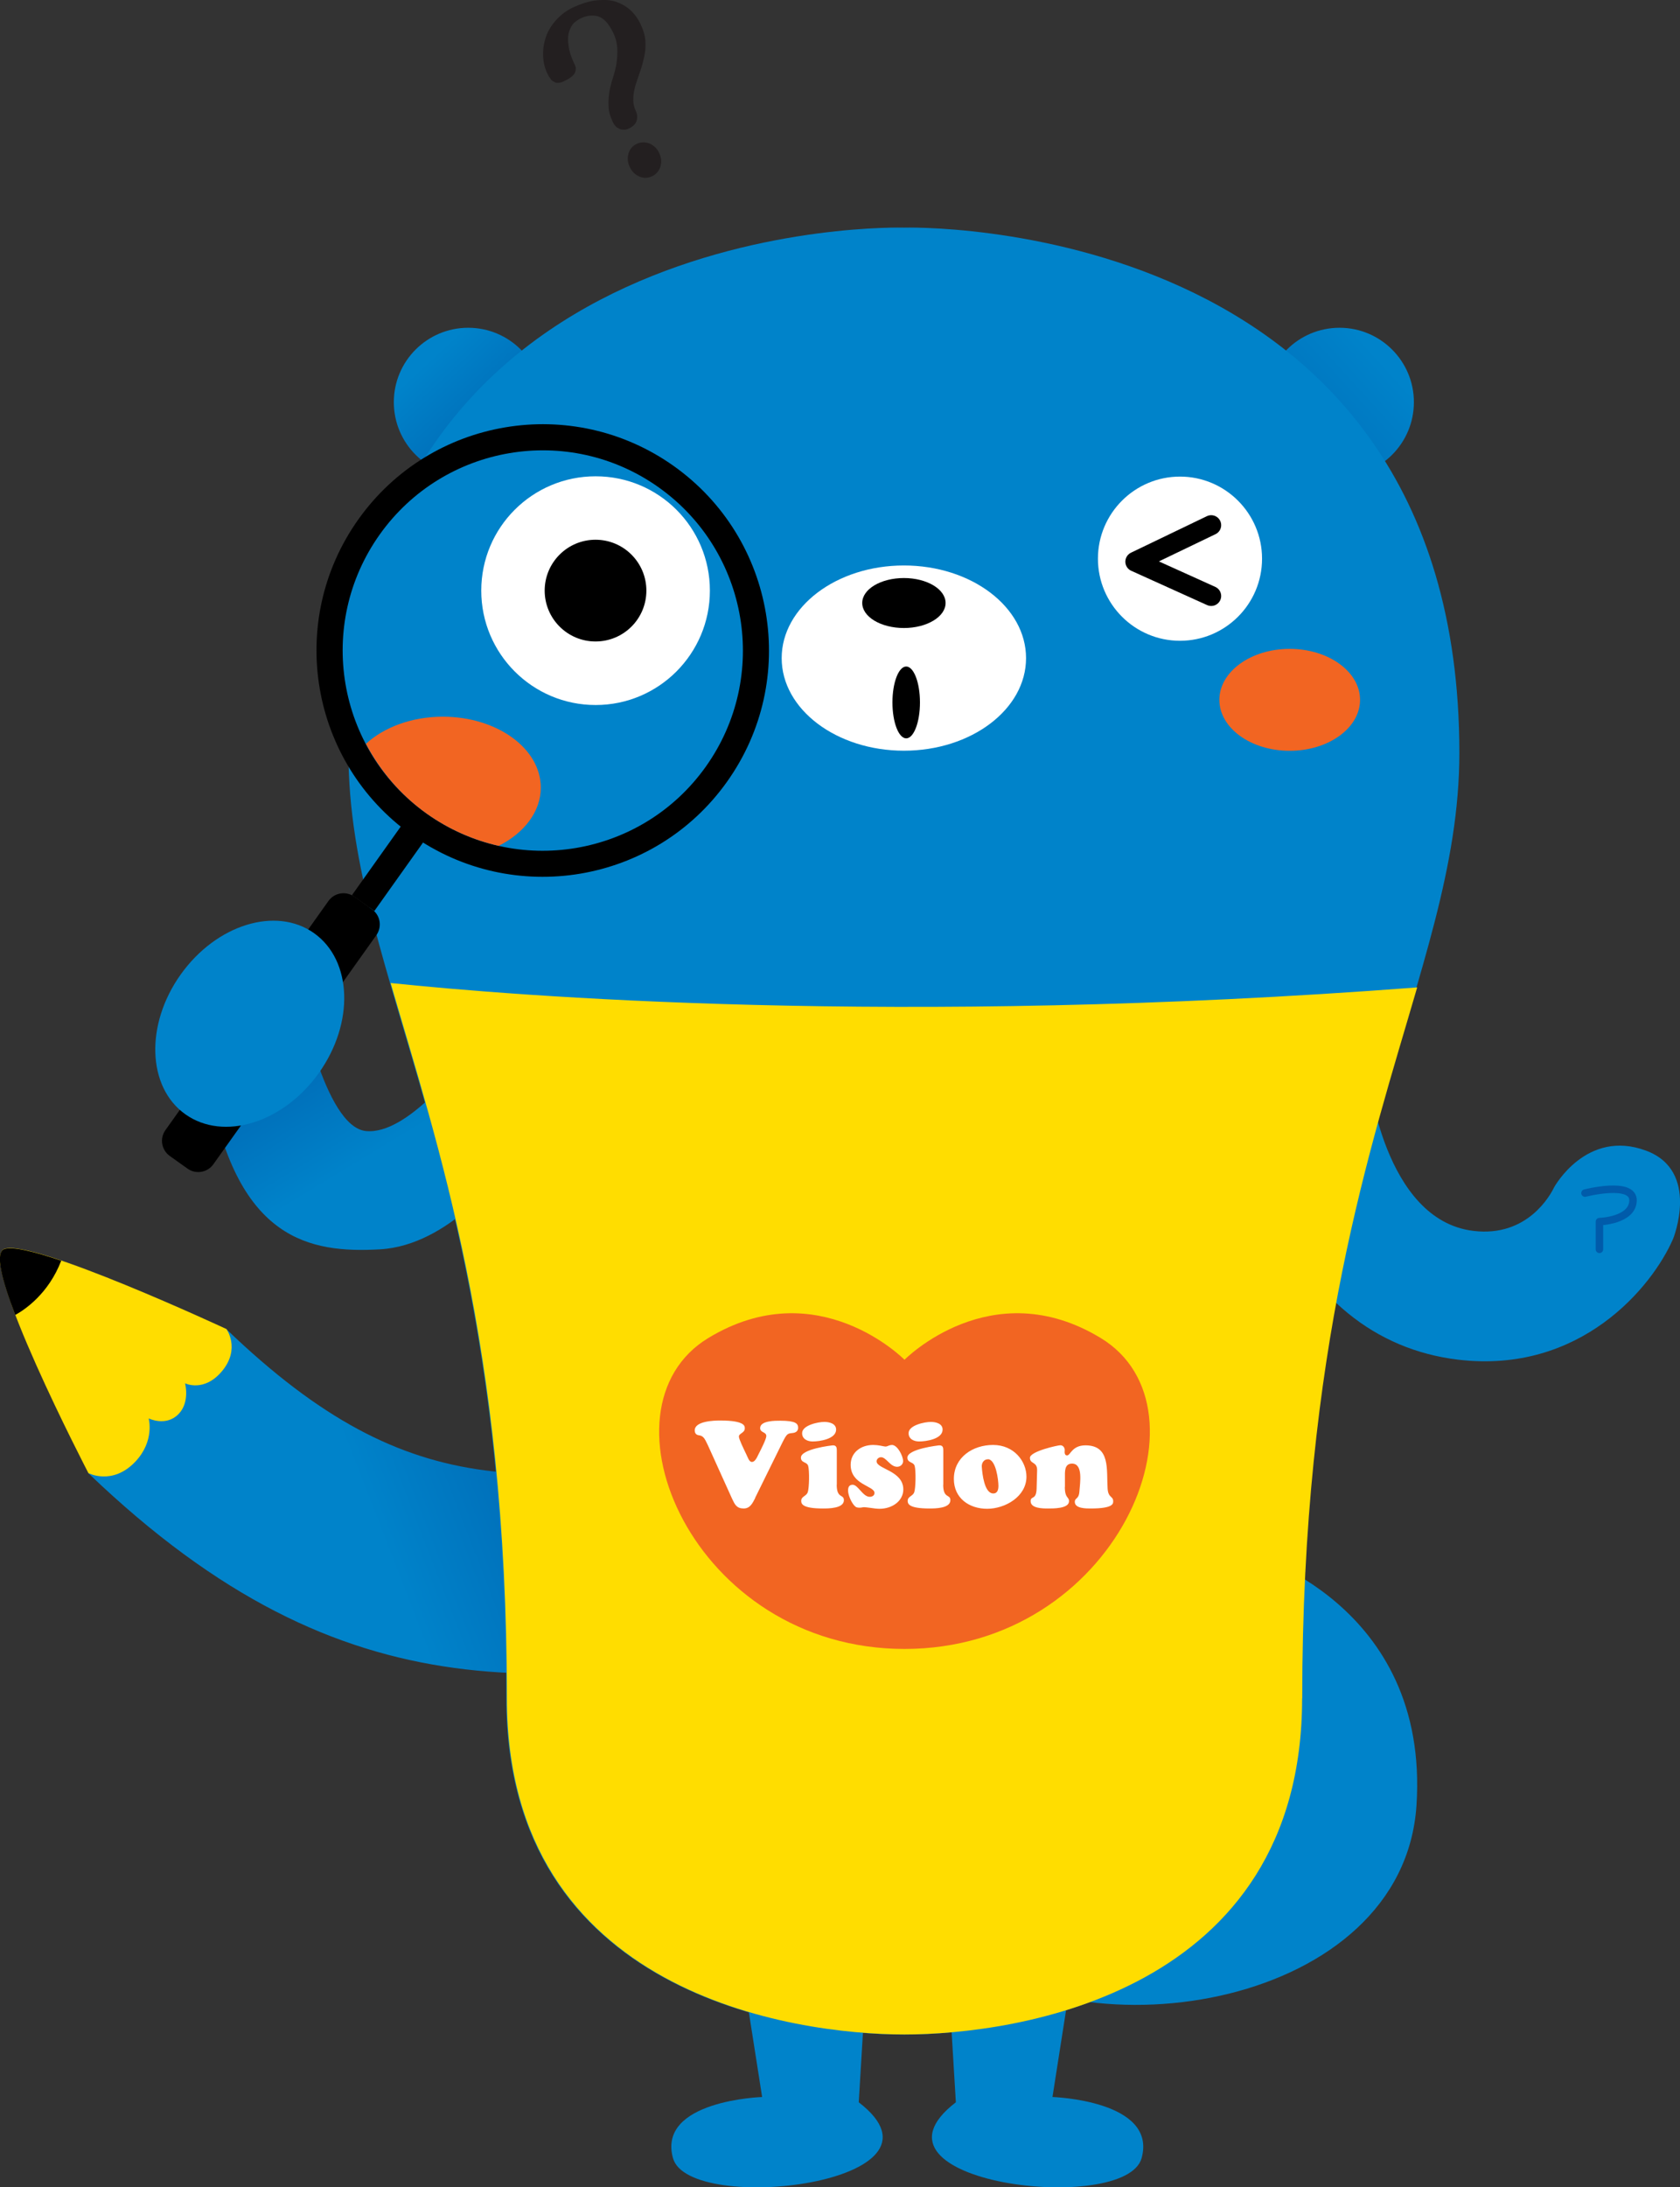 <?xml version="1.0" encoding="UTF-8"?>
<svg id="Layer_2" data-name="Layer 2" xmlns="http://www.w3.org/2000/svg" xmlns:xlink="http://www.w3.org/1999/xlink" viewBox="0 0 168.5 219.28">
  <rect x="0" y="0" width="168.5" height="219.28" fill="#333333" stroke="none"/>
  <defs>
    <style>
      .cls-1 {
        fill: #0083ca;
      }

      .cls-2 {
        fill: url(#linear-gradient-2);
      }

      .cls-3 {
        fill: #fff;
      }

      .cls-4 {
        fill: #f26522;
      }

      .cls-5 {
        fill: #fd0;
      }

      .cls-6 {
        stroke: #005baa;
        stroke-width: .75px;
      }

      .cls-6, .cls-7 {
        fill: none;
        stroke-linecap: round;
        stroke-linejoin: round;
      }

      .cls-8 {
        fill: url(#linear-gradient-3);
      }

      .cls-9 {
        fill: url(#linear-gradient);
      }

      .cls-7 {
        stroke: #000;
        stroke-width: 2px;
      }

      .cls-10 {
        fill: #231f20;
      }

      .cls-11 {
        fill: url(#linear-gradient-4);
      }
    </style>
    <linearGradient id="linear-gradient" x1="37.2" y1="115.95" x2="31.04" y2="105.79" gradientUnits="userSpaceOnUse">
      <stop offset="0" stop-color="#0083ca"/>
      <stop offset="1" stop-color="#006cb7"/>
    </linearGradient>
    <linearGradient id="linear-gradient-2" x1="1455.17" y1="196.85" x2="1471.17" y2="200.85" gradientTransform="translate(-1260.21 842.6) rotate(-35.22)" xlink:href="#linear-gradient"/>
    <linearGradient id="linear-gradient-3" x1="43.01" y1="36.07" x2="49.76" y2="43.32" xlink:href="#linear-gradient"/>
    <linearGradient id="linear-gradient-4" x1="138.77" y1="36.3" x2="127.52" y2="46.55" xlink:href="#linear-gradient"/>
  </defs>
  <g id="Layer_1-2" data-name="Layer 1">
    <g>
      <path class="cls-1" d="m125.25,155.71s18.15,5.05,16.82,25.28c-1.33,20.22-33.27,25.36-46.63,14.29"/>
      <path class="cls-9" d="m30.05,99.81s2.46,13.16,6.65,13.58c4.18.42,9.52-6.79,9.52-6.79l4.17,10.9s-5.25,7.35-12.29,7.75c-7.04.4-14.21-.94-17.04-15.94"/>
      <path class="cls-1" d="m155.88,119.02c-.37.77-2.67,5.04-8.1,4.38-9.01-1.08-10.54-15.56-10.56-15.71-.31-3.59-3.47-6.21-7.05-5.9-3.58.32-6.22,3.47-5.9,7.05.03.32.2,2,.72,4.38.48,2.17,1.25,4.93,2.49,7.78,3.92,9.01,10.4,14.3,18.75,15.31,12.28,1.47,19.49-7.29,21.58-12.12,0,0,2.76-6.81-2.73-8.84-5.97-2.21-9.2,3.67-9.2,3.67Z"/>
      <path class="cls-6" d="m158.97,119.61s4.88-1.25,4.82.76c-.07,2.01-3.37,2.1-3.37,2.1v2.78"/>
      <path class="cls-2" d="m129.26,156.35c-15.89-10.41-31.91-14.62-46.34-12.15l-2.21.38c-26.91,4.61-39.2,6.72-58-11.32l-13.84,14.44c26.09,25.02,46.7,21.49,75.22,16.6l2.2-.38c11.57-1.97,23.3,3.37,32.22,9.28,3.98-4.98,8.48-10.64,12.44-15.7-.55-.38-1.1-.76-1.67-1.14Z"/>
      <g>
        <path class="cls-1" d="m73.88,193.89l2.56,16.34s-10.55.34-8.94,6.13c1.61,5.79,29.19,2.5,18.63-5.6l1.02-16.87"/>
        <path class="cls-1" d="m108.12,193.89l-2.56,16.34s10.54.34,8.94,6.13c-1.61,5.79-29.18,2.5-18.63-5.6l-1.02-16.87"/>
      </g>
      <g>
        <path class="cls-8" d="m54.42,40.32c0,4.12-3.34,7.46-7.46,7.46s-7.46-3.34-7.46-7.46,3.34-7.46,7.46-7.46,7.46,3.34,7.46,7.46Z"/>
        <path class="cls-11" d="m141.81,40.32c0,4.12-3.34,7.46-7.46,7.46s-7.46-3.34-7.46-7.46,3.34-7.46,7.46-7.46,7.46,3.34,7.46,7.46Z"/>
      </g>
      <path class="cls-1" d="m90.66,203.97c11.16,0,39.88-4.09,39.88-33.7,0-53.36,15.83-72,15.83-94.8,0-54.3-55.71-52.65-55.71-52.65,0,0-55.71-1.65-55.71,52.65,0,22.8,15.83,41.44,15.83,94.8,0,29.62,28.72,33.7,39.88,33.7Z"/>
      <path class="cls-3" d="m102.91,65.98c0,5.13-5.49,9.28-12.25,9.28s-12.26-4.15-12.26-9.28,5.49-9.29,12.26-9.29,12.25,4.16,12.25,9.29Z"/>
      <path d="m94.84,60.45c0,1.38-1.87,2.51-4.18,2.51s-4.18-1.12-4.18-2.51,1.87-2.5,4.18-2.5,4.18,1.12,4.18,2.5Z"/>
      <path class="cls-5" d="m130.61,170.27c0-35.09,6.84-55.16,11.53-71.28-52.26,3.99-90.69.84-102.96-.44,4.69,16.19,11.66,36.31,11.66,71.71,0,29.62,28.72,33.7,39.88,33.7s39.88-4.09,39.88-33.7Z"/>
      <path class="cls-3" d="m126.58,56.01c0,4.55-3.69,8.23-8.23,8.23s-8.23-3.69-8.23-8.23,3.69-8.23,8.23-8.23,8.23,3.69,8.23,8.23Z"/>
      <path class="cls-4" d="m136.41,70.16c0,2.82-3.16,5.11-7.06,5.11s-7.05-2.29-7.05-5.11,3.16-5.11,7.05-5.11,7.06,2.29,7.06,5.11Z"/>
      <path class="cls-4" d="m90.72,165.31c21.28,0,31.36-24.1,19.68-31.17-10.98-6.66-19.68,2.18-19.68,2.18,0,0-8.7-8.84-19.68-2.18-11.68,7.08-1.6,31.17,19.68,31.17Z"/>
      <g>
        <path class="cls-3" d="m75.75,150.17c-.26.5-.5,1.06-1.16,1.06-.71,0-.89-.4-1.16-.97l-2.43-5.37c-.37-.79-.48-.94-.95-1.01-.24-.04-.37-.22-.37-.48,0-.94,1.94-.99,2.56-.99,2.56,0,2.46.61,2.46.79,0,.46-.59.49-.59.82,0,.26.47,1.21.77,1.84.11.21.24.68.51.7.4.03.61-.66.76-.91.15-.29.71-1.39.71-1.68,0-.44-.62-.32-.62-.8,0-.76,1.54-.74,2.02-.74,1.54,0,1.79.28,1.79.71,0,.33-.24.49-.54.52-.52.06-.57.03-1.04.96l-2.74,5.56Z"/>
        <path class="cls-3" d="m83.92,148.84c0,1.44.72.92.72,1.56,0,.83-1.55.83-2.1.83-2.1,0-2.18-.48-2.18-.77,0-.44.5-.46.65-.84.16-.43.18-2.2.05-2.65-.11-.43-.73-.29-.73-.84,0-.87,3.1-1.23,3.22-1.23.37,0,.38.28.38.54v3.4Zm-2.41-4.33c-.51,0-1.06-.23-1.06-.83,0-.8,1.61-1.13,2.23-1.13.49,0,1.18.16,1.18.77,0,.95-1.66,1.19-2.35,1.19Z"/>
        <path class="cls-3" d="m88.3,144.93c.22.04.41.09.5.09.12,0,.22-.04.33-.09.11-.04.22-.07.33-.07.56,0,1.12,1.12,1.12,1.62,0,.33-.28.57-.6.57-.7,0-1.08-.96-1.62-.96-.22,0-.44.18-.44.41,0,.78,2.68.93,2.68,2.82,0,1.15-1.11,1.94-2.38,1.94-.24,0-.6-.04-.9-.09-.3-.04-.57-.07-.64-.07-.09,0-.16.01-.24.03-.07.01-.15.02-.23.02-.24,0-.37-.03-.54-.23-.3-.34-.61-1.04-.61-1.5,0-.32.11-.57.46-.57.54,0,1.02,1.21,1.71,1.21.24,0,.48-.12.48-.39,0-.72-2.39-.8-2.39-2.82,0-1.22,1-1.99,2.26-1.99.24,0,.5.03.73.07Z"/>
        <path class="cls-3" d="m94.6,148.84c0,1.44.72.92.72,1.56,0,.83-1.55.83-2.1.83-2.1,0-2.18-.48-2.18-.77,0-.44.5-.46.65-.84.16-.43.18-2.2.05-2.65-.11-.43-.73-.29-.73-.84,0-.87,3.1-1.23,3.22-1.23.37,0,.38.28.38.54v3.4Zm-2.41-4.33c-.51,0-1.06-.23-1.06-.83,0-.8,1.61-1.13,2.23-1.13.49,0,1.18.16,1.18.77,0,.95-1.66,1.19-2.35,1.19Z"/>
        <path class="cls-3" d="m95.67,148.27c0-2.18,1.91-3.41,3.93-3.41,2.13,0,3.35,1.67,3.35,3.18,0,2-2.14,3.22-3.94,3.22s-3.34-1.06-3.34-2.99Zm3.4-1.97c-.4,0-.62.38-.6.73.05.77.27,2.64,1.11,2.69.46.03.56-.37.56-.76,0-.55-.24-2.67-1.07-2.67Z"/>
        <path class="cls-3" d="m106.8,149.06c0,1.18.42.97.42,1.44,0,.76-1.62.73-2.12.73s-1.73,0-1.73-.73c0-.58.56-.06.6-1.26l.05-1.83c.02-.9-.72-.61-.72-1.26s2.8-1.26,3.05-1.26c.27,0,.44.23.44.48,0,.07-.01.15-.01.22,0,.15.06.32.24.32.19,0,.3-.26.55-.51.24-.24.61-.5,1.3-.5,2.52,0,2.1,2.47,2.22,4.33.06.96.56.74.56,1.27,0,.22.05.73-2.24.73-.44,0-1.61.02-1.61-.66,0-.44.4-.23.46-1.03.06-.87.4-2.81-.74-2.81-.78,0-.71.84-.71,1.39v.94Z"/>
      </g>
      <path class="cls-5" d="m8.86,147.68s2.41,1.28,4.71-1.14c1.98-2.09,1.34-4.34,1.34-4.34,0,0,1.74.86,3-.44,1.16-1.19.65-3.08.65-3.08,0,0,1.93.96,3.75-1.27,1.81-2.23.4-4.17.4-4.17,0,0-19.48-9.07-22.28-8.03-2.72,1.01,8.43,22.46,8.43,22.46Z"/>
      <path d="m1.53,131.83c1.01-.56,3.34-2.15,4.61-5.44-2.71-.92-4.91-1.46-5.72-1.16-.94.35-.23,3.12,1.11,6.6Z"/>
      <path d="m92.27,70.42c0,1.99-.62,3.6-1.38,3.6s-1.38-1.61-1.38-3.6.62-3.6,1.38-3.6,1.38,1.61,1.38,3.6Z"/>
      <polyline class="cls-7" points="121.48 52.65 113.87 56.31 121.48 59.75"/>
      <path d="m72.92,78.37c-7.26,10.21-21.43,12.59-31.64,5.33-10.21-7.27-12.6-21.43-5.33-31.64,7.27-10.21,21.43-12.59,31.64-5.33,10.21,7.27,12.6,21.43,5.33,31.64Z"/>
      <path class="cls-1" d="m70.79,76.86c-6.43,9.03-18.96,11.14-27.99,4.71-9.03-6.43-11.14-18.96-4.71-27.99,6.43-9.03,18.96-11.14,27.99-4.71,9.03,6.43,11.14,18.96,4.71,27.99Z"/>
      <rect x="34.29" y="85.02" width="10.16" height="2.75" transform="translate(-53.85 68.39) rotate(-54.57)"/>
      <path d="m21.4,116.72c-.6.84-1.76,1.03-2.59.44l-1.78-1.27c-.84-.6-1.03-1.76-.44-2.59l16.35-22.97c.6-.84,1.75-1.03,2.59-.44l1.78,1.27c.84.6,1.03,1.75.44,2.59l-16.35,22.97Z"/>
      <path class="cls-1" d="m31.98,107.57c-3.57,5.01-9.56,6.86-13.39,4.14s-4.04-9-.47-14.01,9.56-6.87,13.39-4.14,4.04,9,.47,14.01Z"/>
      <path class="cls-4" d="m44.42,71.85c-3.14,0-5.92,1.07-7.72,2.72,1.42,2.69,3.45,5.11,6.1,7,2.24,1.59,4.7,2.66,7.22,3.23,2.55-1.29,4.22-3.42,4.22-5.84,0-3.93-4.4-7.11-9.83-7.11Z"/>
      <path class="cls-3" d="m71.2,59.21c0,6.33-5.13,11.47-11.46,11.47s-11.47-5.13-11.47-11.47,5.13-11.46,11.47-11.46,11.46,5.13,11.46,11.46Z"/>
      <path d="m64.83,59.21c0,2.82-2.28,5.1-5.1,5.1s-5.1-2.29-5.1-5.1,2.28-5.1,5.1-5.1,5.1,2.29,5.1,5.1Z"/>
      <path class="cls-10" d="m57.51.73c.7-.33,1.39-.55,2.07-.67.67-.08,1.31-.1,1.9.03.57.14,1.11.41,1.58.78.48.39.88.91,1.18,1.53.29.6.45,1.17.49,1.69.04.57,0,1.1-.12,1.59-.11.52-.24,1.03-.41,1.49l-.46,1.37c-.13.47-.22.9-.22,1.32-.03.43.06.86.24,1.24.16.34.19.65.1.96-.08.33-.33.6-.74.8-.24.12-.42.17-.61.14-.18,0-.35-.04-.49-.15-.14-.05-.25-.15-.34-.28-.11-.1-.16-.22-.22-.34-.25-.53-.4-1.02-.42-1.54-.03-.49,0-.98.08-1.49.08-.45.2-.95.37-1.45.14-.45.27-.92.35-1.43.07-.48.09-.99.07-1.51-.03-.49-.16-1.02-.43-1.57-.44-.91-.95-1.43-1.51-1.61-.57-.14-1.15-.07-1.75.22-.19.09-.41.26-.63.42-.22.22-.38.51-.5.86-.12.38-.16.84-.07,1.39.05.6.3,1.3.69,2.12.07.14.05.36-.03.61-.1.29-.46.58-1.09.88-.24.12-.42.17-.6.17-.17.02-.33-.02-.47-.13-.14-.05-.26-.17-.34-.34-.12-.12-.2-.29-.29-.48-.29-.6-.42-1.25-.42-1.92-.01-.64.11-1.26.34-1.88.22-.58.56-1.1,1.03-1.61.45-.48.99-.89,1.66-1.21Zm5.65,16.01c-.21-.43-.25-.88-.12-1.36.13-.42.38-.74.81-.95.41-.2.85-.2,1.28-.05.45.2.78.51.98.95.23.48.26.91.13,1.38-.15.43-.43.77-.84.96-.43.21-.85.2-1.25.04-.45-.2-.76-.49-.99-.97Z"/>
    </g>
  </g>
</svg>